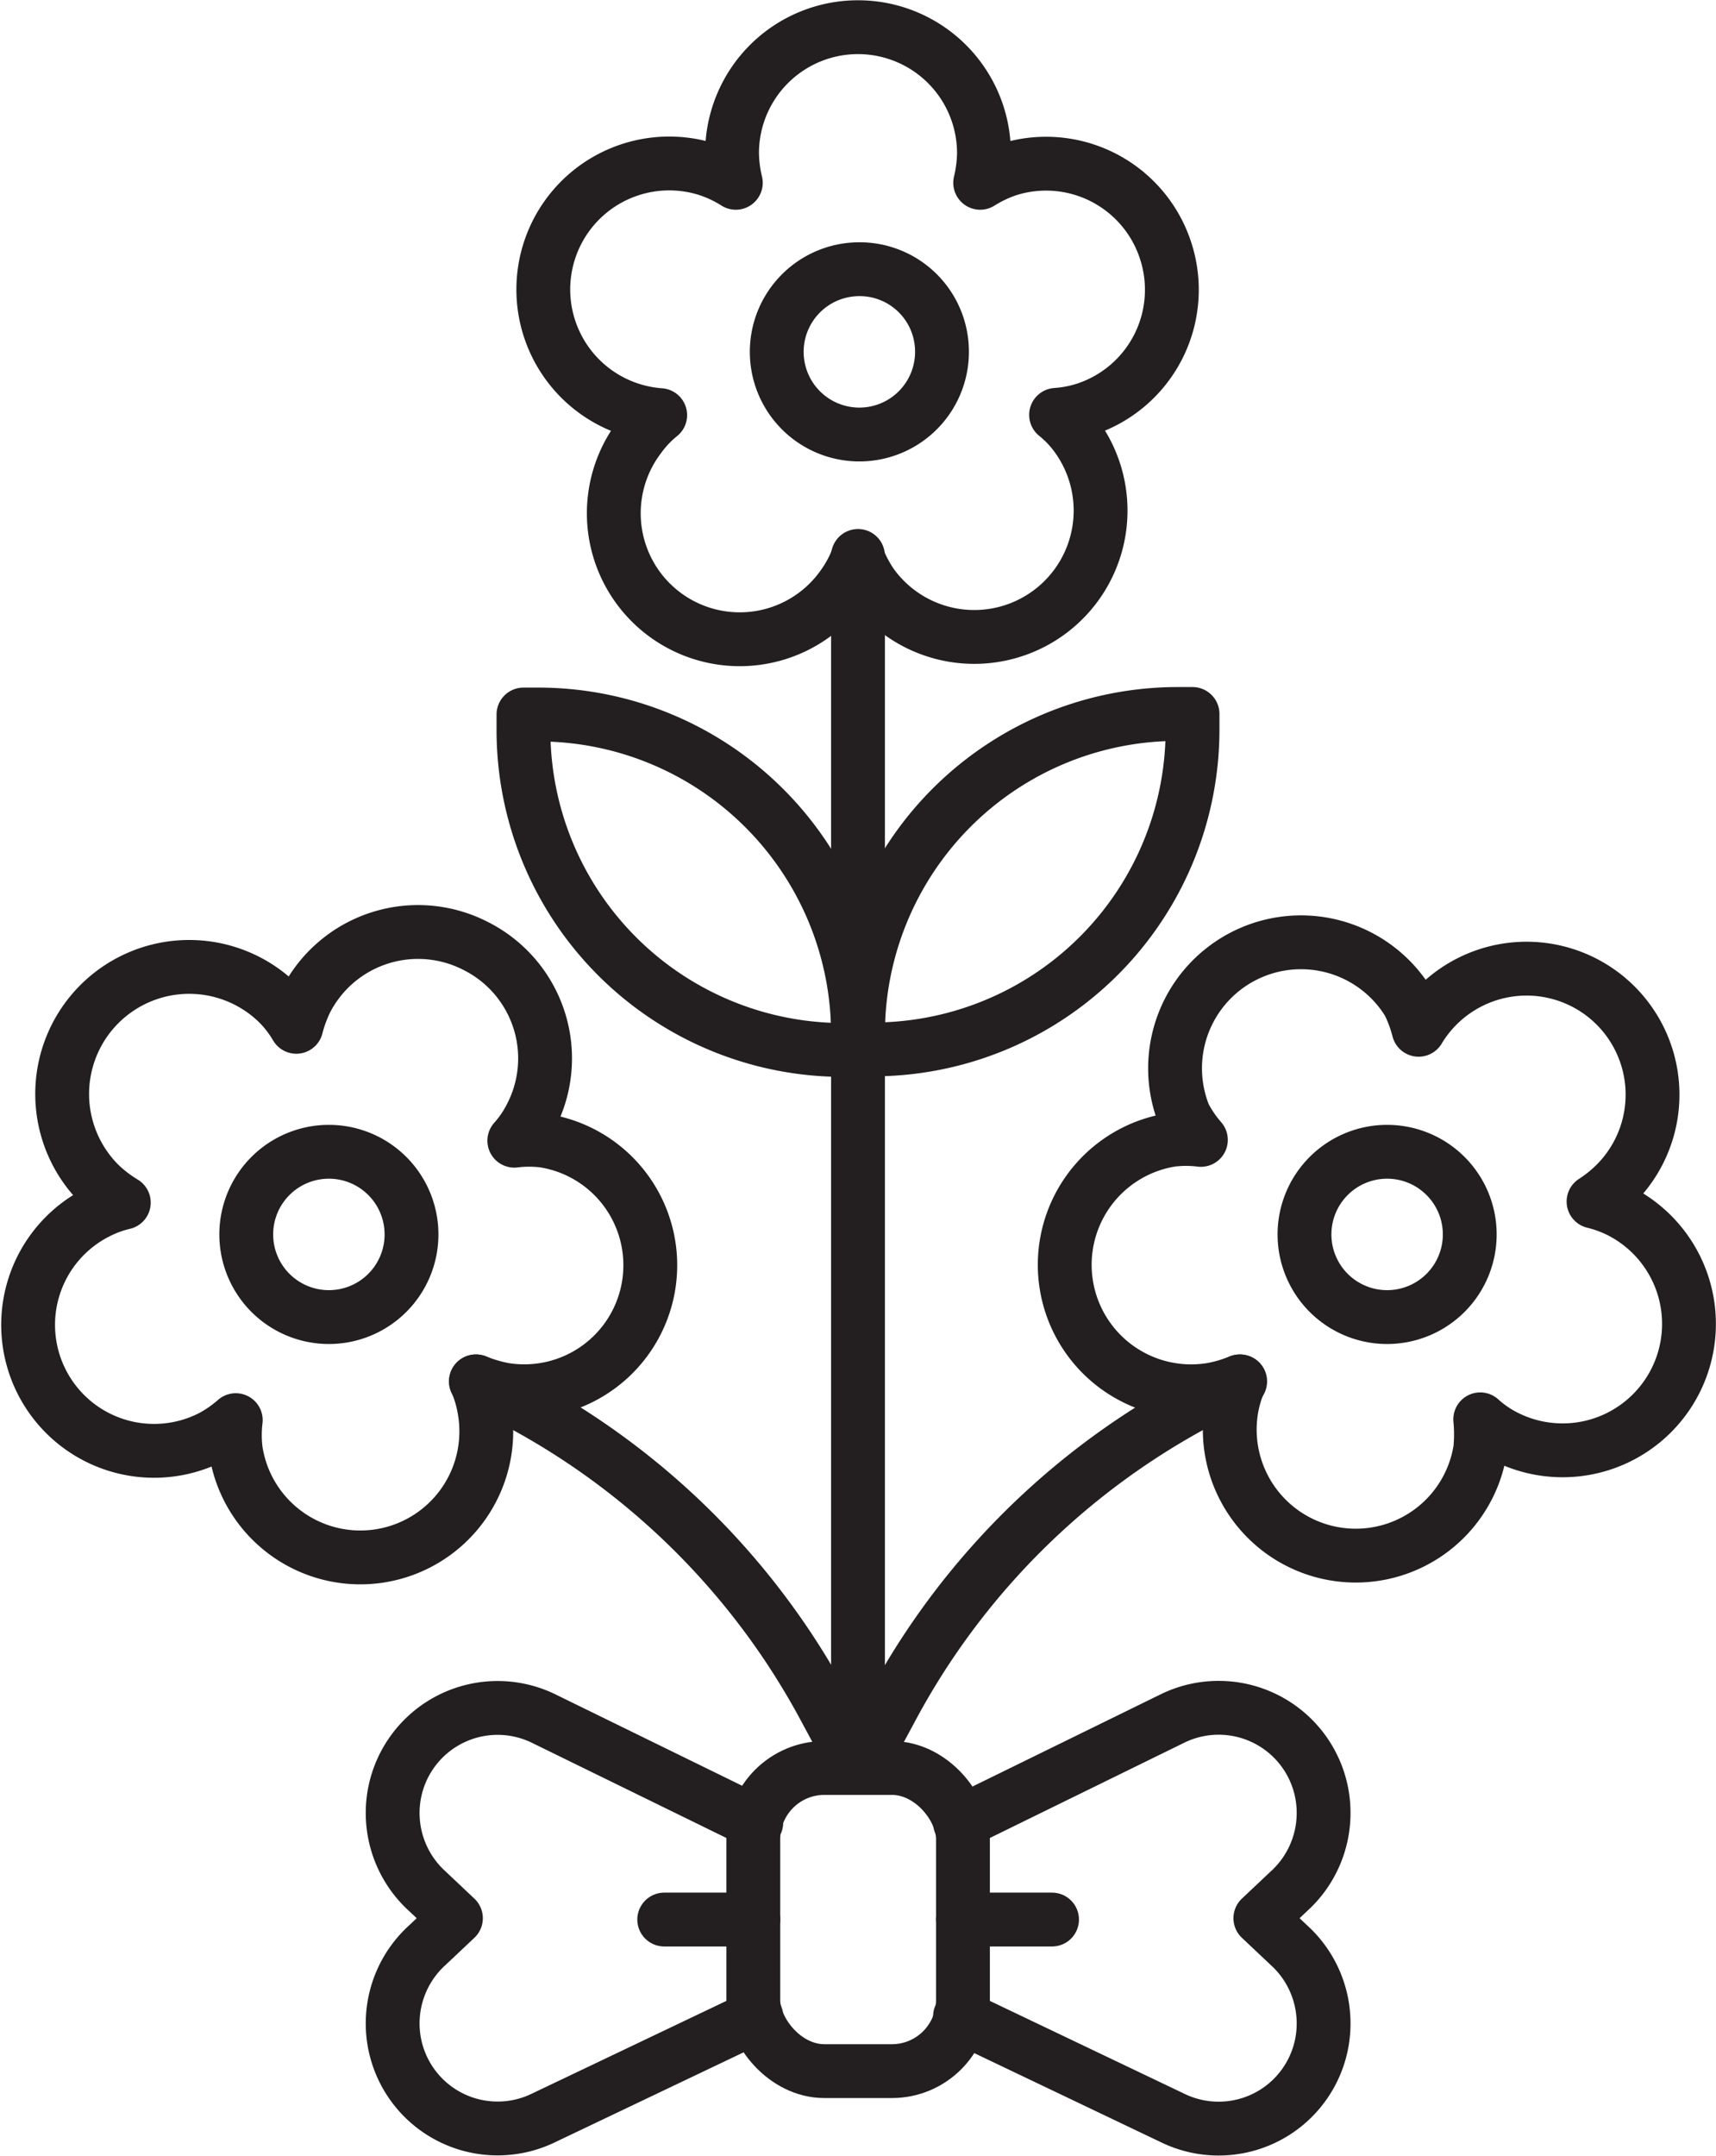 <svg xmlns="http://www.w3.org/2000/svg" viewBox="0 0 63.76 80.07"><defs><style>.cls-1{fill:none;stroke:#231f20;stroke-linecap:round;stroke-linejoin:round;stroke-width:2px;}</style></defs><title>Asset 6</title><g id="Layer_2" data-name="Layer 2"><g id="Layer_1-2" data-name="Layer 1"><path class="cls-1" d="M35,13A3.07,3.07,0,1,1,31.88,10,3.06,3.06,0,0,1,35,13Z"/><path class="cls-1" d="M43.31,9.31a4.67,4.67,0,0,0-5.89-3,4.86,4.86,0,0,0-1,.48,5,5,0,0,0,.14-1.1,4.68,4.68,0,0,0-9.36,0,5,5,0,0,0,.14,1.1,4.77,4.77,0,0,0-1-.48,4.68,4.68,0,1,0-1.81,9.11,4.13,4.13,0,0,0-.76.8,4.68,4.68,0,1,0,7.57,5.5,4.38,4.38,0,0,0,.53-1,4.83,4.83,0,0,0,.53,1A4.68,4.68,0,1,0,40,16.21a4.13,4.13,0,0,0-.76-.8,4.57,4.57,0,0,0,1.09-.21A4.67,4.67,0,0,0,43.31,9.31Z"/><path class="cls-1" d="M14.39,43.68a3.07,3.07,0,1,1-4.34,0A3.07,3.07,0,0,1,14.39,43.68Z"/><path class="cls-1" d="M17.68,35.14a4.68,4.68,0,0,0-6.3,2,5.17,5.17,0,0,0-.37,1,4.3,4.3,0,0,0-.67-.87A4.68,4.68,0,1,0,3.72,44a5.12,5.12,0,0,0,.88.67,4.3,4.3,0,0,0-1,.37,4.68,4.68,0,1,0,4.25,8.34,4.76,4.76,0,0,0,.91-.63,4.59,4.59,0,0,0,0,1.11A4.68,4.68,0,1,0,18,52.37a4.49,4.49,0,0,0-.31-1.06,5.39,5.39,0,0,0,1.06.31,4.68,4.68,0,1,0,1.46-9.25,4.52,4.52,0,0,0-1.1,0,4.17,4.17,0,0,0,.62-.91A4.67,4.67,0,0,0,17.68,35.14Z"/><line class="cls-1" x1="31.88" y1="65.55" x2="31.88" y2="20.65"/><path class="cls-1" d="M17.68,51.31h0a27.67,27.67,0,0,1,12.89,12l1.12,2.08"/><path class="cls-1" d="M49.37,43.68a3.07,3.07,0,1,0,4.34,0A3.07,3.07,0,0,0,49.37,43.68Z"/><path class="cls-1" d="M44,41.43a4.56,4.56,0,0,0,.62.91,4.52,4.52,0,0,0-1.1,0A4.68,4.68,0,0,0,45,51.62a5,5,0,0,0,1.06-.31,4.49,4.49,0,0,0-.31,1.06A4.68,4.68,0,0,0,55,53.83a5.89,5.89,0,0,0,0-1.11,4.21,4.21,0,0,0,.91.63A4.68,4.68,0,0,0,60.21,45a4.62,4.62,0,0,0-1-.37A5,5,0,0,0,60,44a4.68,4.68,0,1,0-7.29-5.75,5.17,5.17,0,0,0-.37-1A4.68,4.68,0,0,0,44,41.43Z"/><path class="cls-1" d="M46.08,51.31h0a27.64,27.64,0,0,0-12.88,12l-1.12,2.08"/><path class="cls-1" d="M19.45,26.54H20A11.88,11.88,0,0,1,31.88,38.42V39a0,0,0,0,1,0,0h-.55A11.88,11.88,0,0,1,19.45,27.1v-.55A0,0,0,0,1,19.45,26.54Z"/><path class="cls-1" d="M43.76,26.54h.55a0,0,0,0,1,0,0v.55A11.88,11.88,0,0,1,32.43,39h-.55a0,0,0,0,1,0,0v-.55A11.88,11.88,0,0,1,43.76,26.54Z" transform="translate(76.19 65.52) rotate(180)"/><rect class="cls-1" x="27.99" y="65.67" width="7.79" height="11.26" rx="2.64"/><path class="cls-1" d="M28.1,74.9l-7.93,3.78a3.9,3.9,0,0,1-5.58-3.52h0a3.92,3.92,0,0,1,1.29-2.91l1.06-1-1.06-1a3.92,3.92,0,0,1-1.29-2.91h0a3.9,3.9,0,0,1,5.58-3.52L28.1,67.7"/><line class="cls-1" x1="24.68" y1="71.3" x2="27.99" y2="71.3"/><path class="cls-1" d="M35.67,74.9l7.92,3.78a3.9,3.9,0,0,0,5.59-3.52h0a3.92,3.92,0,0,0-1.29-2.91l-1.06-1,1.06-1a3.92,3.92,0,0,0,1.29-2.91h0a3.9,3.9,0,0,0-5.59-3.52L35.67,67.7"/><line class="cls-1" x1="39.09" y1="71.3" x2="35.78" y2="71.3"/></g></g></svg>